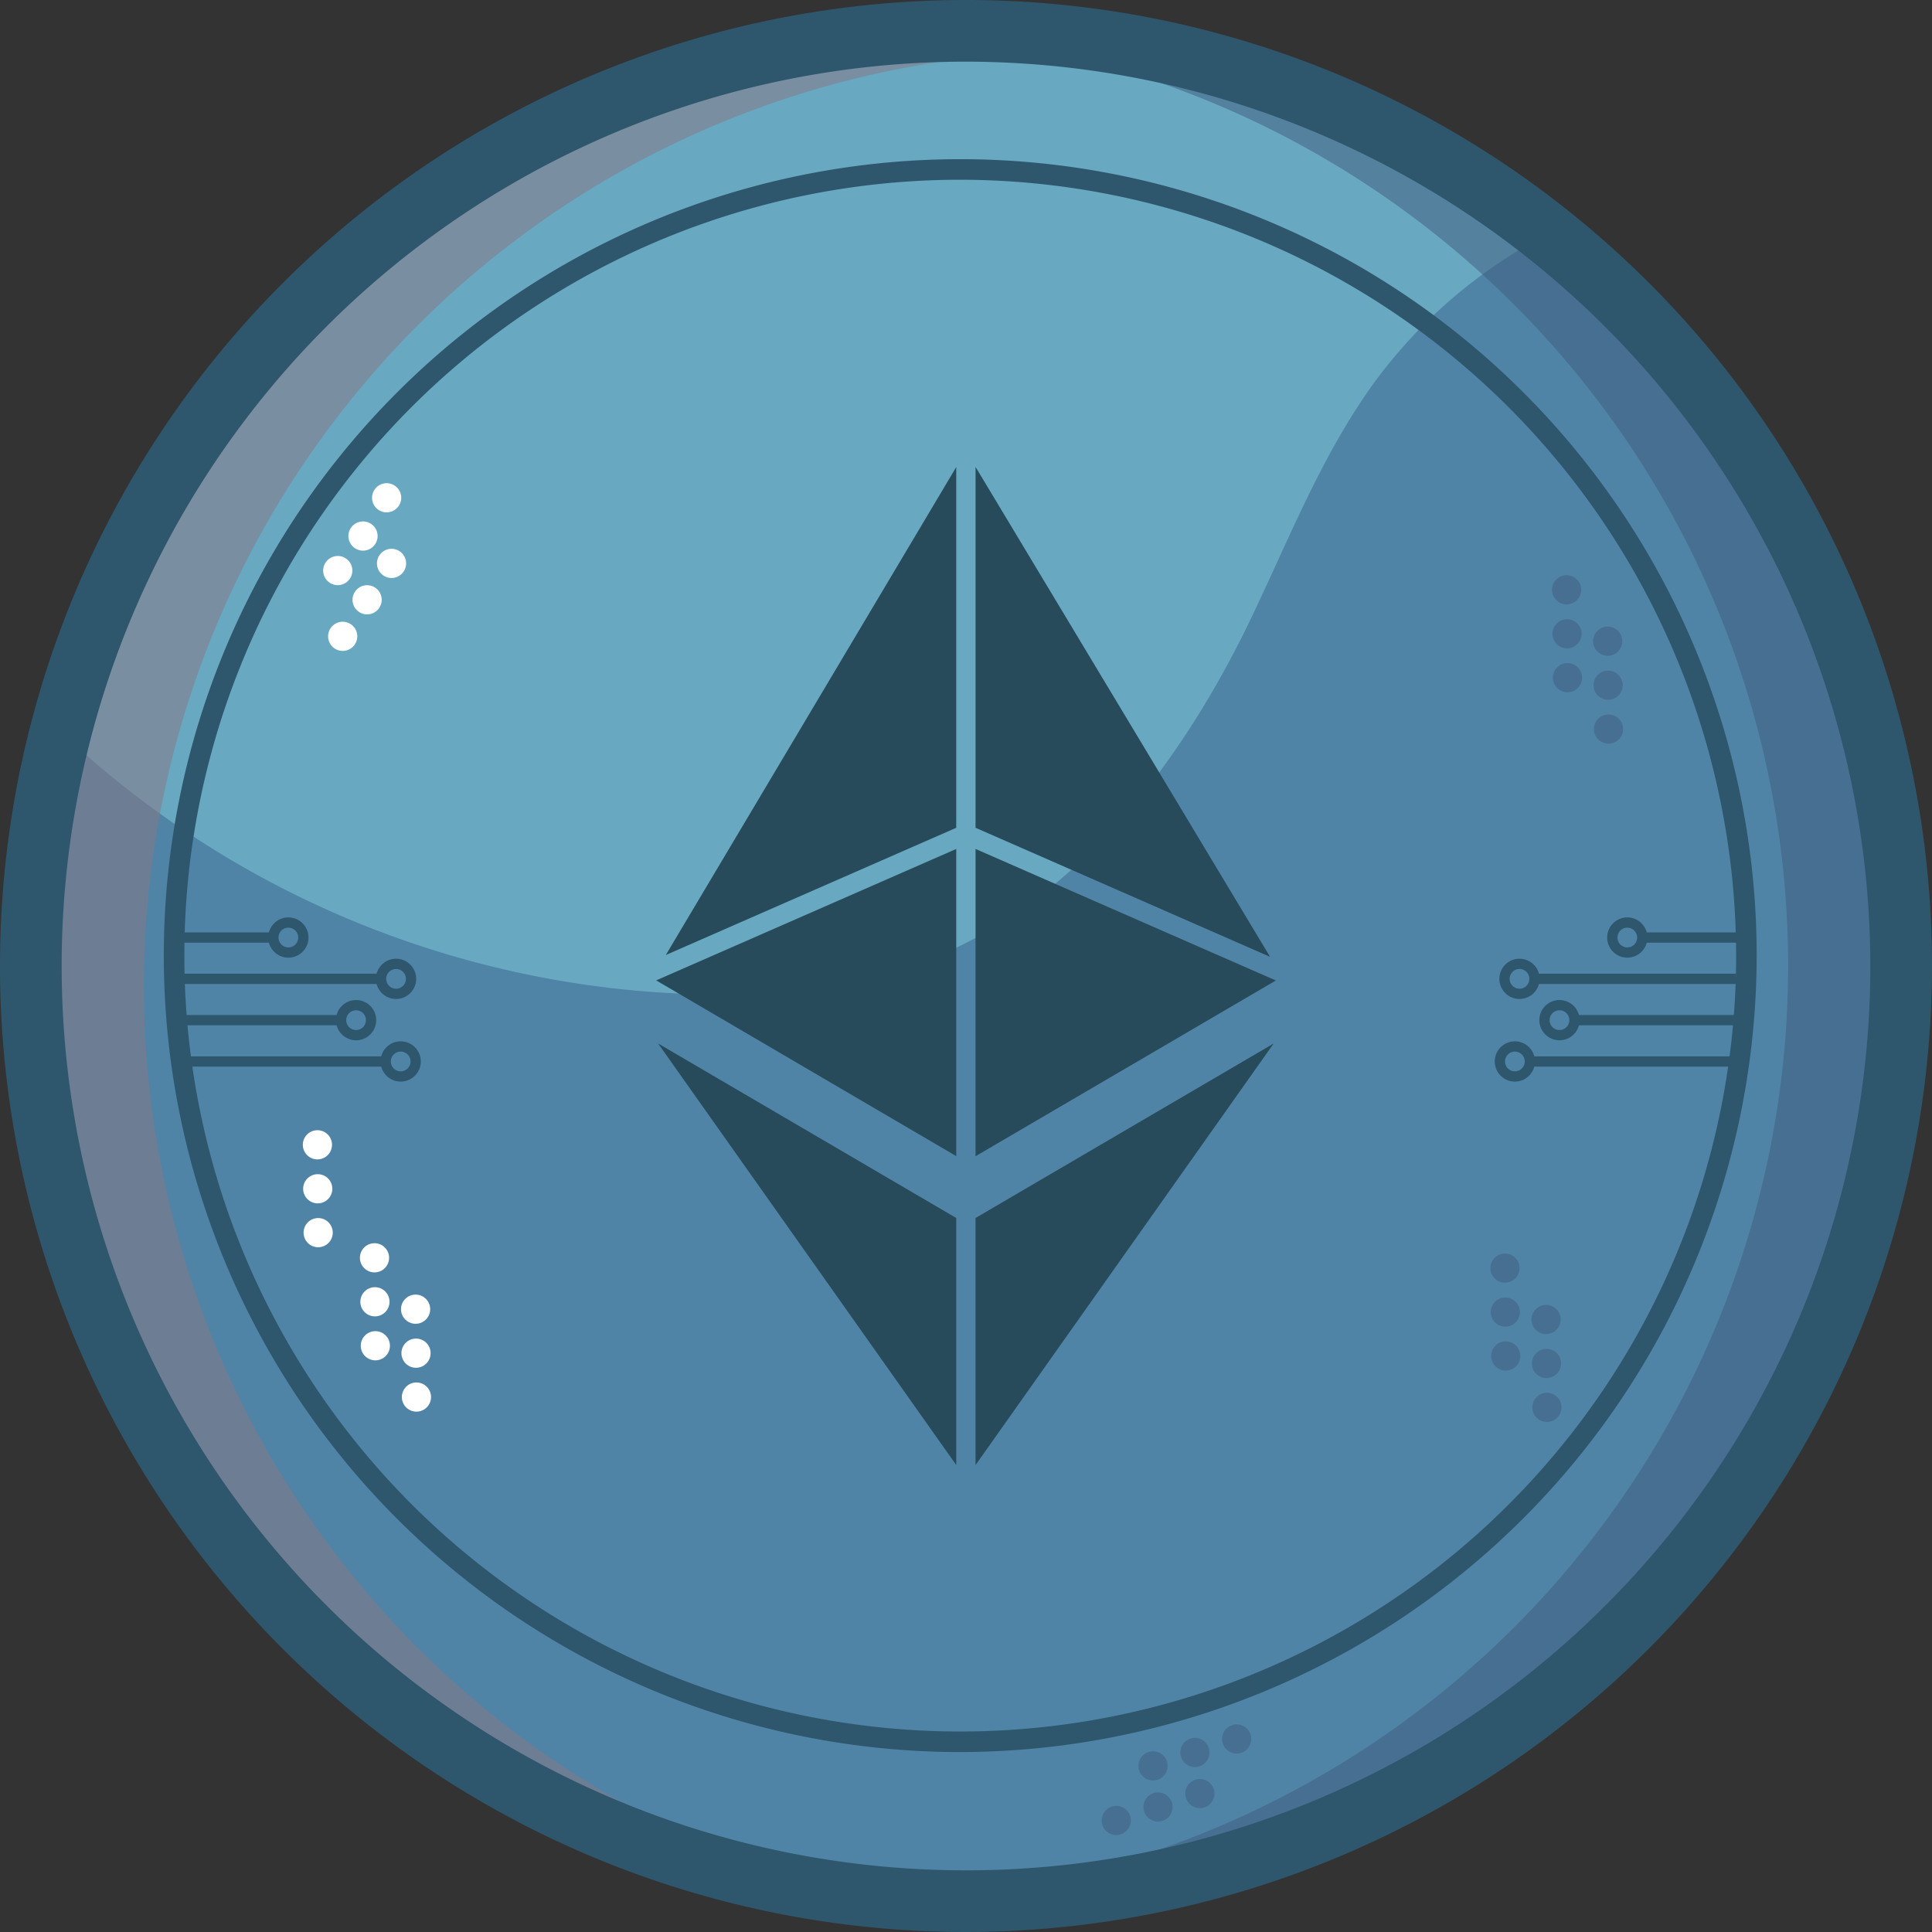 <svg xmlns="http://www.w3.org/2000/svg" viewBox="0 0 188 188"><rect x="0" y="0" width="188" height="188" fill="#333333" stroke="none"/><defs><style>.cls-1{fill:#68a8c1;}.cls-2{fill:#4f84a6;}.cls-3{fill:#8a7683;}.cls-3,.cls-4,.cls-7{opacity:0.5;}.cls-4,.cls-8{fill:#3f5a7c;}.cls-5{fill:#2e576d;}.cls-6{fill:#fff;}.cls-9{fill:none;stroke:#2e576d;stroke-miterlimit:10;}.cls-10{fill:#274b5b;}</style></defs><title>Asset 190</title><g id="Layer_2" data-name="Layer 2"><g id="Layer_1-2" data-name="Layer 1"><circle class="cls-1" cx="95" cy="95" r="91"/><path class="cls-2" d="M184,94A91,91,0,1,1,5.08,70.44,94.09,94.09,0,0,0,70.29,96.78a56.51,56.51,0,0,0,19.29-3.09c14.47-5.36,24.72-18.49,31.57-32.31,4-8.16,7.24-16.82,12.6-24.19A48.77,48.77,0,0,1,150,23.09,90.81,90.81,0,0,1,184,94Z"/><path class="cls-3" d="M14,96A91,91,0,0,1,100,5.14Q97.52,5,95,5a91,91,0,1,0,0,182q2.52,0,5-.14A91,91,0,0,1,14,96Z"/><path class="cls-4" d="M174,94a91,91,0,0,1-86,90.86q2.48.13,5,.14A91,91,0,1,0,93,3q-2.52,0-5,.14A91,91,0,0,1,174,94Z"/><path class="cls-5" d="M94,188a94,94,0,1,1,94-94A94.11,94.11,0,0,1,94,188ZM94,6a88,88,0,1,0,88,88A88.1,88.1,0,0,0,94,6Z"/><path class="cls-5" d="M93.44,170.49A77.5,77.5,0,1,1,170.94,93,77.59,77.59,0,0,1,93.44,170.49Zm0-153A75.5,75.5,0,1,0,168.94,93,75.59,75.59,0,0,0,93.44,17.49Z"/><circle class="cls-6" cx="40.44" cy="127.4" r="1.42" transform="translate(-1.22 0.39) rotate(-0.55)"/><circle class="cls-6" cx="40.48" cy="131.68" r="1.42" transform="translate(-1.26 0.39) rotate(-0.55)"/><circle class="cls-6" cx="40.52" cy="135.95" r="1.42" transform="translate(-1.3 0.39) rotate(-0.55)"/><circle class="cls-6" cx="36.44" cy="122.4" r="1.42" transform="translate(-1.17 0.35) rotate(-0.55)"/><circle class="cls-6" cx="36.48" cy="126.68" r="1.42" transform="translate(-1.21 0.35) rotate(-0.55)"/><circle class="cls-6" cx="36.52" cy="130.95" r="1.42" transform="translate(-1.25 0.36) rotate(-0.55)"/><g class="cls-7"><circle class="cls-8" cx="156.44" cy="62.4" r="1.42" transform="translate(-0.59 1.5) rotate(-0.55)"/><circle class="cls-8" cx="156.48" cy="66.68" r="1.42" transform="translate(-0.63 1.5) rotate(-0.55)"/><circle class="cls-8" cx="156.52" cy="70.95" r="1.42" transform="translate(-0.67 1.5) rotate(-0.55)"/><circle class="cls-8" cx="152.44" cy="57.4" r="1.42" transform="translate(-0.54 1.46) rotate(-0.55)"/><circle class="cls-8" cx="152.48" cy="61.68" r="1.42" transform="translate(-0.58 1.46) rotate(-0.55)"/><circle class="cls-8" cx="152.52" cy="65.95" r="1.42" transform="translate(-0.62 1.46) rotate(-0.55)"/></g><g class="cls-7"><circle class="cls-8" cx="150.44" cy="128.4" r="1.42" transform="translate(-1.22 1.45) rotate(-0.55)"/><circle class="cls-8" cx="150.48" cy="132.68" r="1.42" transform="translate(-1.26 1.45) rotate(-0.55)"/><circle class="cls-8" cx="150.52" cy="136.95" r="1.42" transform="translate(-1.3 1.45) rotate(-0.55)"/><circle class="cls-8" cx="146.44" cy="123.4" r="1.42" transform="translate(-1.17 1.41) rotate(-0.55)"/><circle class="cls-8" cx="146.48" cy="127.68" r="1.42" transform="translate(-1.22 1.41) rotate(-0.55)"/><circle class="cls-8" cx="146.52" cy="131.95" r="1.42" transform="translate(-1.26 1.41) rotate(-0.55)"/></g><circle class="cls-6" cx="38.1" cy="54.82" r="1.42" transform="translate(-28.65 55.94) rotate(-56.16)"/><circle class="cls-6" cx="35.72" cy="58.37" r="1.42" transform="translate(-32.65 55.53) rotate(-56.16)"/><circle class="cls-6" cx="33.34" cy="61.92" r="1.42" transform="translate(-36.65 55.13) rotate(-56.16)"/><circle class="cls-6" cx="37.62" cy="48.44" r="1.42" transform="translate(-23.56 52.71) rotate(-56.16)"/><circle class="cls-6" cx="35.25" cy="51.98" r="1.42" transform="matrix(0.56, -0.83, 0.83, 0.56, -27.56, 52.31)"/><circle class="cls-6" cx="32.87" cy="55.53" r="1.42" transform="translate(-31.56 51.9) rotate(-56.16)"/><g class="cls-7"><circle class="cls-8" cx="116.76" cy="174.52" r="1.42" transform="translate(-47.9 44.23) rotate(-17.86)"/><circle class="cls-8" cx="112.69" cy="175.83" r="1.42" transform="translate(-48.5 43.04) rotate(-17.86)"/><circle class="cls-8" cx="108.63" cy="177.14" r="1.42" transform="translate(-49.1 41.86) rotate(-17.86)"/><circle class="cls-8" cx="120.34" cy="169.21" r="1.42" transform="translate(-46.1 45.07) rotate(-17.86)"/><circle class="cls-8" cx="116.28" cy="170.52" r="1.42" transform="translate(-46.7 43.89) rotate(-17.86)"/><circle class="cls-8" cx="112.21" cy="171.83" r="1.42" transform="translate(-47.3 42.7) rotate(-17.86)"/></g><circle class="cls-6" cx="30.88" cy="111.4" r="1.42" transform="translate(-1.06 0.3) rotate(-0.55)"/><circle class="cls-6" cx="30.92" cy="115.68" r="1.42" transform="translate(-1.11 0.3) rotate(-0.55)"/><circle class="cls-6" cx="30.96" cy="119.95" r="1.42" transform="translate(-1.15 0.3) rotate(-0.55)"/><line class="cls-9" x1="18" y1="103.29" x2="37.42" y2="103.29"/><circle class="cls-9" cx="38.99" cy="103.29" r="1.46"/><line class="cls-9" x1="16.96" y1="99.27" x2="33.08" y2="99.27"/><circle class="cls-9" cx="34.65" cy="99.27" r="1.46"/><line class="cls-9" x1="16.96" y1="91.23" x2="26.49" y2="91.23"/><circle class="cls-9" cx="28.06" cy="91.23" r="1.46"/><line class="cls-9" x1="17.48" y1="95.25" x2="36.97" y2="95.25"/><circle class="cls-9" cx="38.54" cy="95.25" r="1.46"/><line class="cls-9" x1="168.4" y1="103.29" x2="148.98" y2="103.29"/><circle class="cls-9" cx="147.41" cy="103.29" r="1.46"/><line class="cls-9" x1="169.44" y1="99.27" x2="153.32" y2="99.27"/><circle class="cls-9" cx="151.75" cy="99.27" r="1.46"/><line class="cls-9" x1="169.44" y1="91.23" x2="159.91" y2="91.23"/><circle class="cls-9" cx="158.35" cy="91.23" r="1.46"/><line class="cls-9" x1="168.92" y1="95.25" x2="149.43" y2="95.25"/><circle class="cls-9" cx="147.86" cy="95.25" r="1.46"/><polygon class="cls-10" points="93.05 112.5 93.05 82.61 63.85 95.4 93.05 112.5"/><polygon class="cls-10" points="93.05 80.55 93.05 45.45 64.79 92.93 93.05 80.55"/><polygon class="cls-10" points="94.93 45.44 94.93 80.55 123.59 93.11 94.93 45.44"/><polygon class="cls-10" points="94.93 82.61 94.93 112.51 124.15 95.41 94.93 82.61"/><polygon class="cls-10" points="93.05 142.56 93.05 118.52 64.04 101.54 93.05 142.56"/><polygon class="cls-10" points="94.93 142.56 123.94 101.54 94.93 118.52 94.93 142.56"/></g></g></svg>
